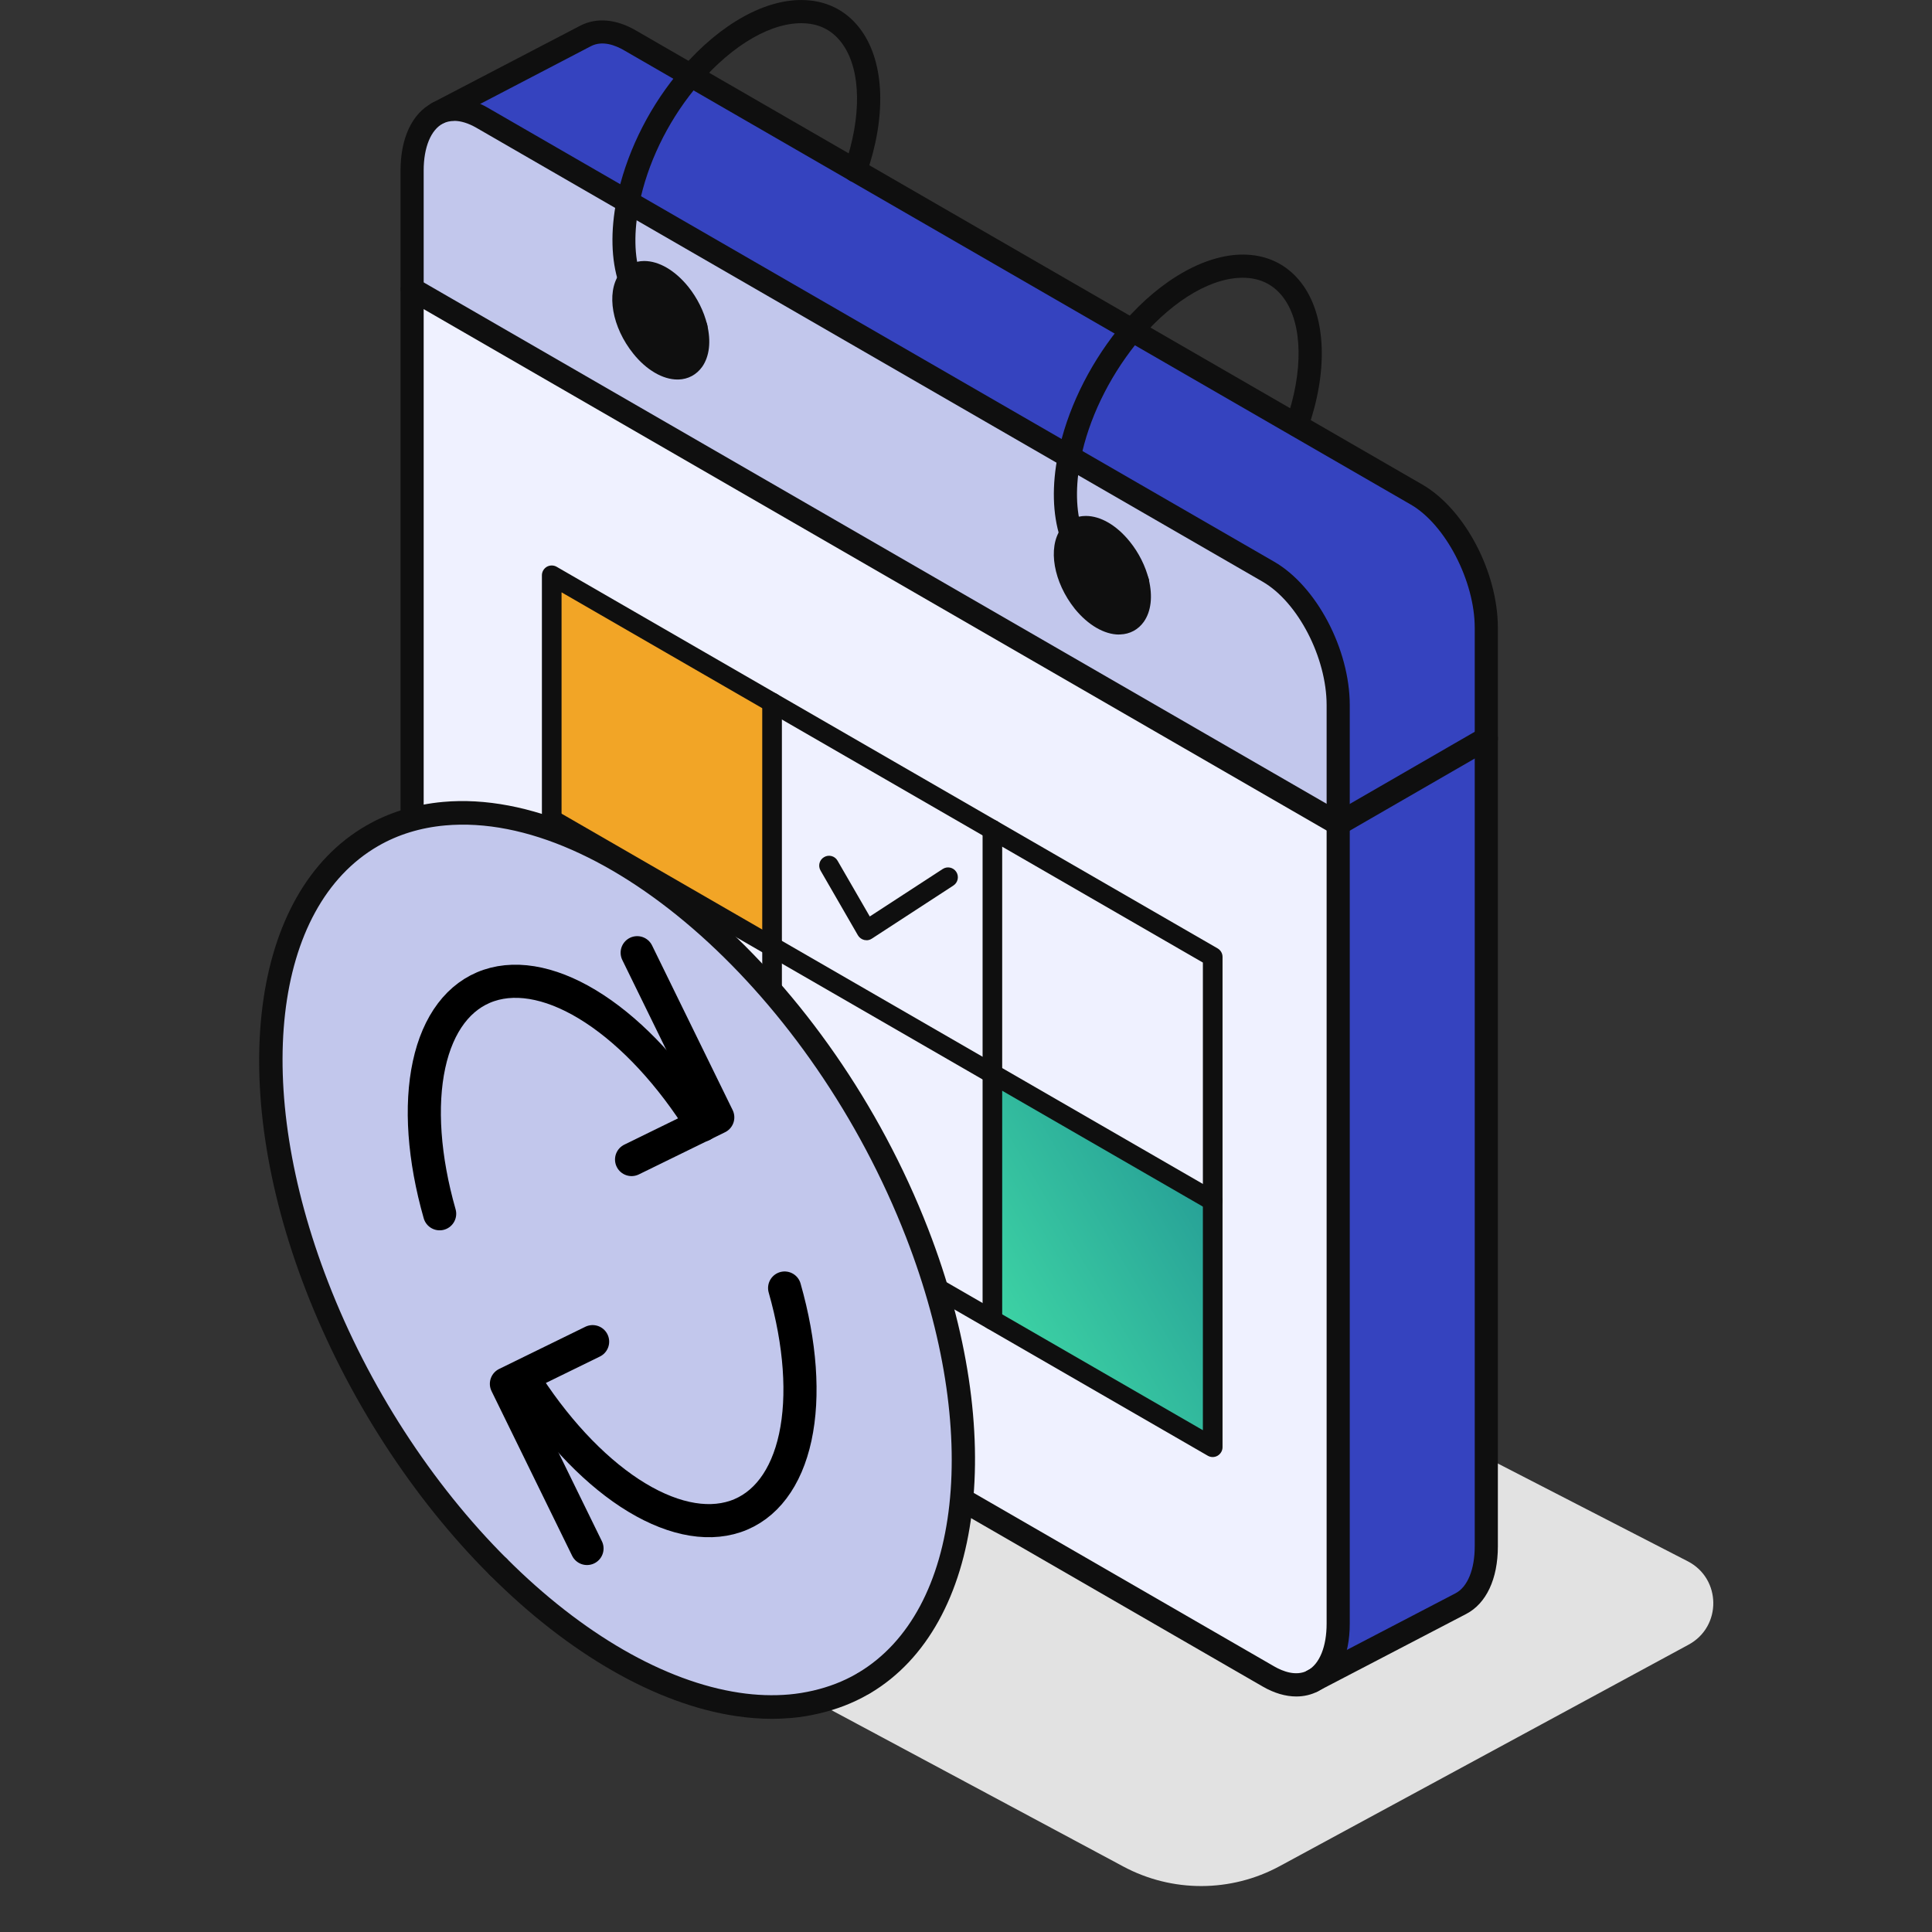 <svg width="41" height="41" viewBox="0 0 41 41" fill="none" xmlns="http://www.w3.org/2000/svg">
<rect x="0" y="0" width="41" height="41" fill="#333333" stroke="none"/>
<path d="M23.838 39.61L14.512 34.614C13.361 33.997 13.494 32.305 14.727 31.875L25.035 28.282C25.552 28.102 26.121 28.142 26.609 28.393L35.817 33.133C36.531 33.501 36.542 34.519 35.835 34.902L27.158 39.602C26.123 40.163 24.875 40.166 23.838 39.61Z" fill="#E2E2E2"/>
<path d="M8.747 6.137V23.111C8.747 24.201 9.41 25.469 10.229 25.942L26.921 35.578C27.278 35.785 27.608 35.806 27.863 35.673L27.873 35.667C28.195 35.493 28.402 35.069 28.402 34.459V17.484L8.749 6.137H8.747Z" fill="#EFF1FF"/>
<path d="M13.363 5.938C13.586 5.658 14.051 5.791 14.416 6.246C14.59 6.462 14.713 6.713 14.77 6.952C14.837 7.225 14.819 7.482 14.704 7.648C14.488 7.955 14.009 7.828 13.635 7.361C13.26 6.896 13.133 6.267 13.349 5.959C13.354 5.951 13.358 5.946 13.365 5.938H13.363ZM13.327 4.291L10.229 2.503C9.872 2.296 9.543 2.275 9.289 2.408C8.959 2.58 8.749 3.005 8.749 3.621V6.139L28.402 17.487V14.969C28.402 13.877 27.741 12.611 26.922 12.137L13.329 4.289L13.327 4.291ZM22.733 11.347C22.957 11.068 23.421 11.203 23.786 11.656C23.959 11.872 24.082 12.123 24.14 12.362C24.207 12.637 24.189 12.894 24.074 13.059C23.858 13.367 23.378 13.238 23.003 12.773C22.63 12.306 22.5 11.677 22.717 11.37C22.723 11.361 22.728 11.355 22.735 11.347H22.733Z" fill="#C2C7EC"/>
<path d="M12.428 0.767L9.287 2.405C9.541 2.272 9.87 2.294 10.227 2.5L13.325 4.288C13.495 3.441 13.911 2.528 14.539 1.753C14.579 1.704 14.62 1.653 14.66 1.607L13.368 0.862C13.011 0.654 12.683 0.635 12.428 0.767Z" fill="#3543BF"/>
<path d="M13.347 5.953C13.131 6.26 13.259 6.889 13.634 7.354C14.007 7.821 14.487 7.949 14.703 7.641C14.819 7.475 14.837 7.218 14.769 6.945C14.289 6.973 13.871 6.794 13.59 6.393C13.493 6.256 13.418 6.102 13.362 5.93C13.355 5.938 13.351 5.943 13.346 5.951L13.347 5.953Z" fill="#0F0F0F"/>
<path d="M13.327 4.29L22.697 9.7C22.868 8.854 23.289 7.945 23.91 7.165C23.949 7.116 23.99 7.067 24.029 7.021L14.66 1.609C14.619 1.655 14.578 1.706 14.539 1.755C13.911 2.53 13.495 3.443 13.325 4.29H13.327Z" fill="#3543BF"/>
<path d="M13.362 5.934C13.418 6.106 13.493 6.26 13.59 6.398C13.873 6.799 14.291 6.977 14.769 6.95C14.712 6.711 14.59 6.46 14.415 6.244C14.05 5.789 13.585 5.654 13.362 5.936V5.934Z" fill="#0F0F0F"/>
<path d="M22.714 11.368C22.498 11.676 22.627 12.305 23.001 12.772C23.376 13.237 23.855 13.366 24.072 13.058C24.188 12.893 24.206 12.636 24.137 12.361C23.657 12.389 23.24 12.212 22.956 11.809C22.86 11.671 22.786 11.516 22.732 11.344C22.724 11.352 22.719 11.358 22.714 11.367V11.368Z" fill="#0F0F0F"/>
<path d="M22.695 9.696L26.92 12.134C27.739 12.608 28.4 13.873 28.4 14.966V17.484L31.543 15.67V13.325C31.543 12.236 30.879 10.969 30.062 10.497L24.03 7.016C23.989 7.061 23.95 7.111 23.91 7.16C23.29 7.939 22.867 8.848 22.697 9.695L22.695 9.696Z" fill="#3543BF"/>
<path d="M22.733 11.346C22.787 11.518 22.862 11.674 22.957 11.811C23.241 12.214 23.66 12.391 24.138 12.363C24.081 12.124 23.96 11.873 23.784 11.657C23.419 11.204 22.956 11.069 22.731 11.348L22.733 11.346Z" fill="#0F0F0F"/>
<path d="M27.871 35.671L31.002 34.038C31.332 33.867 31.54 33.439 31.54 32.825V15.676L28.398 17.49V34.464C28.398 35.075 28.192 35.497 27.869 35.673L27.871 35.671Z" fill="#3543BF"/>
<path d="M27.511 36.002C27.284 36.002 27.041 35.932 26.797 35.791L10.105 26.154C9.206 25.634 8.5 24.297 8.5 23.11V3.618C8.5 2.93 8.746 2.408 9.173 2.185C9.514 2.008 9.931 2.044 10.349 2.285L27.041 11.921C27.94 12.441 28.644 13.778 28.644 14.966V34.458C28.644 35.138 28.405 35.657 27.986 35.883L27.973 35.891C27.83 35.965 27.673 36.002 27.509 36.002H27.511ZM9.638 2.567C9.551 2.567 9.471 2.585 9.401 2.621C9.145 2.753 8.991 3.127 8.991 3.616V23.109C8.991 24.103 9.613 25.301 10.35 25.727L27.041 35.364C27.229 35.472 27.503 35.575 27.742 35.455L27.747 35.452C28.004 35.313 28.153 34.943 28.153 34.456V14.964C28.153 13.954 27.544 12.778 26.796 12.345L10.105 2.709C9.938 2.614 9.779 2.565 9.638 2.565V2.567Z" fill="#0F0F0F"/>
<path d="M28.401 17.73C28.358 17.73 28.315 17.718 28.278 17.697L8.625 6.349C8.507 6.282 8.468 6.131 8.535 6.013C8.602 5.895 8.752 5.856 8.87 5.923L28.401 17.201L31.42 15.458C31.538 15.39 31.687 15.431 31.756 15.548C31.823 15.666 31.784 15.815 31.666 15.884L28.523 17.698C28.486 17.72 28.443 17.731 28.401 17.731V17.73Z" fill="#0F0F0F"/>
<path d="M27.859 35.913C27.77 35.913 27.685 35.865 27.641 35.78C27.579 35.66 27.625 35.511 27.746 35.449L30.888 33.812C31.143 33.679 31.296 33.307 31.296 32.816V13.322C31.296 12.33 30.674 11.131 29.938 10.707L13.246 1.069C13.058 0.959 12.783 0.854 12.54 0.98L9.399 2.618C9.28 2.68 9.131 2.634 9.069 2.513C9.007 2.394 9.052 2.245 9.174 2.182L12.314 0.545C12.656 0.368 13.074 0.402 13.492 0.645L30.184 10.283C31.083 10.802 31.787 12.138 31.787 13.324V32.818C31.787 33.507 31.541 34.03 31.114 34.251L27.972 35.888C27.936 35.908 27.896 35.916 27.859 35.916V35.913Z" fill="#0F0F0F"/>
<path d="M23.747 13.466C23.435 13.466 23.088 13.263 22.81 12.921C22.358 12.356 22.23 11.626 22.514 11.221C22.517 11.216 22.52 11.213 22.523 11.208C22.53 11.198 22.538 11.188 22.548 11.177C22.671 11.03 22.846 10.949 23.042 10.949C23.357 10.949 23.697 11.147 23.977 11.495C24.167 11.73 24.31 12.015 24.379 12.297C24.465 12.655 24.429 12.973 24.275 13.193C24.157 13.361 23.977 13.458 23.771 13.464C23.763 13.464 23.755 13.464 23.748 13.464L23.747 13.466ZM22.916 11.506C22.784 11.699 22.874 12.213 23.195 12.614C23.416 12.888 23.632 12.985 23.755 12.976C23.809 12.975 23.843 12.957 23.873 12.914C23.941 12.816 23.953 12.629 23.9 12.416C23.85 12.204 23.74 11.987 23.594 11.806C23.38 11.539 23.162 11.444 23.042 11.444C22.975 11.444 22.942 11.472 22.923 11.496C22.92 11.499 22.916 11.503 22.915 11.506H22.916Z" fill="#0F0F0F"/>
<path d="M14.376 8.054C14.065 8.054 13.717 7.851 13.441 7.507C12.989 6.947 12.861 6.222 13.141 5.816C13.149 5.803 13.159 5.791 13.169 5.778C13.292 5.624 13.47 5.539 13.671 5.539C13.986 5.539 14.326 5.739 14.607 6.086C14.796 6.322 14.939 6.607 15.006 6.888C15.093 7.245 15.055 7.563 14.903 7.782C14.783 7.951 14.605 8.048 14.397 8.054C14.389 8.054 14.382 8.054 14.374 8.054H14.376ZM13.547 6.094C13.413 6.287 13.503 6.8 13.825 7.199C14.045 7.473 14.261 7.563 14.384 7.563C14.438 7.561 14.474 7.542 14.503 7.499C14.572 7.402 14.582 7.211 14.531 7.003C14.479 6.79 14.371 6.572 14.225 6.392C14.011 6.124 13.794 6.029 13.675 6.029C13.608 6.029 13.575 6.058 13.555 6.083C13.554 6.084 13.55 6.089 13.547 6.093V6.094Z" fill="#0F0F0F"/>
<path d="M24.042 12.6C23.512 12.6 23.058 12.369 22.757 11.941C22.65 11.789 22.564 11.612 22.498 11.411C22.336 10.91 22.321 10.297 22.454 9.639C22.637 8.73 23.086 7.792 23.716 7C23.757 6.947 23.8 6.896 23.842 6.847C24.66 5.902 25.642 5.362 26.466 5.405C26.962 5.429 27.373 5.657 27.658 6.061C28.144 6.752 28.182 7.89 27.754 9.104C27.71 9.231 27.569 9.299 27.442 9.254C27.314 9.21 27.247 9.069 27.291 8.942C27.659 7.892 27.646 6.896 27.256 6.345C27.06 6.065 26.785 5.914 26.441 5.896C25.76 5.862 24.933 6.338 24.214 7.17C24.176 7.214 24.137 7.26 24.101 7.306C23.517 8.039 23.104 8.902 22.935 9.736C22.819 10.312 22.83 10.838 22.966 11.259C23.015 11.413 23.081 11.547 23.16 11.657C23.386 11.977 23.71 12.128 24.126 12.104C24.265 12.094 24.378 12.199 24.386 12.335C24.394 12.47 24.291 12.587 24.155 12.595C24.117 12.597 24.08 12.598 24.044 12.598L24.042 12.6Z" fill="#0F0F0F"/>
<path d="M14.673 7.196C14.143 7.196 13.691 6.965 13.389 6.538C13.281 6.385 13.194 6.207 13.131 6.01C12.969 5.516 12.954 4.902 13.086 4.237C13.273 3.309 13.722 2.37 14.349 1.596C14.39 1.543 14.434 1.493 14.475 1.444C15.292 0.499 16.268 -0.042 17.096 0.003C17.591 0.027 18.004 0.255 18.287 0.658C18.775 1.35 18.811 2.488 18.384 3.702C18.339 3.829 18.199 3.896 18.071 3.852C17.943 3.808 17.876 3.667 17.92 3.539C18.289 2.49 18.276 1.494 17.884 0.941C17.688 0.661 17.414 0.51 17.07 0.494C16.392 0.461 15.564 0.936 14.845 1.766C14.806 1.81 14.766 1.858 14.729 1.905C14.151 2.619 13.738 3.482 13.566 4.334C13.448 4.917 13.458 5.442 13.594 5.856C13.643 6.007 13.709 6.141 13.789 6.254C14.011 6.572 14.346 6.728 14.753 6.701C14.891 6.695 15.005 6.796 15.014 6.932C15.022 7.068 14.919 7.184 14.783 7.193C14.745 7.194 14.709 7.196 14.671 7.196H14.673Z" fill="#0F0F0F"/>
<path d="M11.708 17.391V22.617L16.384 25.314V20.09L11.708 17.391Z" fill="#EFF1FF"/>
<path d="M11.708 12.211V17.391L16.384 20.09V14.91L11.708 12.211Z" fill="#F2A526"/>
<path d="M16.384 25.314L21.059 28.014V22.788L16.384 20.09V25.314Z" fill="#EFF1FF"/>
<path d="M16.384 14.91V20.09L21.059 22.788V17.609L16.384 14.91Z" fill="#EFF1FF"/>
<path d="M21.06 22.789V28.015L25.735 30.716V25.488L21.06 22.789Z" fill="url(#paint0_linear_1227_34767)"/>
<path d="M21.06 17.609V22.788L25.735 25.487V20.308L21.06 17.609Z" fill="#EFF1FF"/>
<path d="M25.735 30.921C25.699 30.921 25.663 30.911 25.631 30.893L11.604 22.796C11.54 22.758 11.5 22.69 11.5 22.615V12.209C11.5 12.134 11.54 12.066 11.604 12.028C11.668 11.991 11.749 11.991 11.813 12.028L25.839 20.126C25.903 20.163 25.944 20.231 25.944 20.306V30.712C25.944 30.787 25.903 30.855 25.839 30.893C25.807 30.911 25.771 30.921 25.735 30.921ZM11.917 22.494L25.527 30.351V20.427L11.917 12.57V22.494Z" fill="#0F0F0F"/>
<path d="M21.06 28.22C20.945 28.22 20.852 28.127 20.852 28.012V17.607C20.852 17.492 20.945 17.398 21.06 17.398C21.175 17.398 21.268 17.492 21.268 17.607V28.012C21.268 28.127 21.175 28.22 21.06 28.22Z" fill="#0F0F0F"/>
<path d="M16.384 25.521C16.269 25.521 16.176 25.428 16.176 25.312V14.908C16.176 14.792 16.269 14.699 16.384 14.699C16.5 14.699 16.593 14.792 16.593 14.908V25.312C16.593 25.428 16.5 25.521 16.384 25.521Z" fill="#0F0F0F"/>
<path d="M25.735 25.694C25.7 25.694 25.664 25.686 25.631 25.666L11.604 17.569C11.504 17.512 11.471 17.384 11.528 17.284C11.585 17.184 11.713 17.151 11.813 17.207L25.839 25.305C25.939 25.362 25.973 25.49 25.916 25.59C25.877 25.657 25.807 25.694 25.735 25.694Z" fill="#0F0F0F"/>
<path d="M18.387 19.952C18.37 19.952 18.355 19.951 18.338 19.947C18.283 19.933 18.235 19.898 18.206 19.848L17.413 18.474C17.355 18.373 17.389 18.247 17.489 18.189C17.589 18.13 17.717 18.165 17.774 18.265L18.458 19.449L20.005 18.442C20.101 18.379 20.23 18.405 20.294 18.503C20.356 18.599 20.33 18.728 20.233 18.792L18.501 19.92C18.466 19.943 18.427 19.954 18.387 19.954V19.952Z" fill="#0F0F0F"/>
<path d="M19.462 26.174C21.151 30.529 20.599 34.373 18.341 35.719L18.298 35.744C18 35.917 17.669 36.044 17.315 36.126C17.141 36.166 16.96 36.196 16.773 36.213C16.41 36.244 16.034 36.233 15.654 36.174C13.983 35.928 12.186 34.863 10.58 33.26L10.579 33.258C9.013 31.698 7.63 29.627 6.734 27.31C5.031 22.928 5.603 19.062 7.898 17.741C8.343 17.482 8.853 17.322 9.425 17.271C12.94 16.957 17.433 20.942 19.465 26.173L19.462 26.174Z" fill="#C2C7EC"/>
<path d="M18.342 35.965C18.257 35.965 18.174 35.921 18.127 35.843C18.056 35.724 18.095 35.57 18.214 35.498C20.413 34.187 20.831 30.386 19.229 26.259C17.239 21.134 12.851 17.211 9.446 17.517C8.924 17.564 8.444 17.711 8.023 17.955C5.785 19.249 5.352 23.057 6.966 27.216C7.814 29.406 9.16 31.488 10.754 33.077C10.852 33.174 10.852 33.333 10.754 33.431C10.656 33.53 10.498 33.53 10.399 33.431C8.757 31.794 7.37 29.65 6.497 27.398C4.79 23.003 5.313 18.941 7.77 17.522C8.255 17.241 8.804 17.072 9.401 17.018C13.013 16.692 17.632 20.761 19.697 26.08C21.389 30.441 20.884 34.493 18.471 35.931C18.431 35.955 18.386 35.966 18.342 35.966V35.965Z" fill="#0F0F0F"/>
<path d="M16.38 36.476C16.129 36.476 15.875 36.456 15.615 36.417C13.926 36.165 12.075 35.105 10.401 33.432C10.303 33.334 10.303 33.175 10.401 33.078C10.5 32.979 10.659 32.979 10.756 33.078C12.354 34.675 14.107 35.685 15.689 35.922C16.052 35.977 16.41 35.989 16.749 35.959C16.916 35.944 17.084 35.917 17.258 35.877C17.589 35.8 17.896 35.682 18.172 35.523C18.293 35.454 18.447 35.494 18.515 35.615C18.584 35.735 18.544 35.887 18.423 35.958C18.105 36.141 17.751 36.279 17.371 36.365C17.176 36.411 16.982 36.442 16.794 36.458C16.659 36.469 16.52 36.476 16.38 36.476Z" fill="#0F0F0F"/>
<path d="M12.576 28.472L10.747 29.367L12.457 32.861" stroke="black" stroke-width="0.703" stroke-linecap="round" stroke-linejoin="round"/>
<path d="M16.651 27.334C16.986 28.511 17.066 29.623 16.877 30.5C16.688 31.376 16.241 31.968 15.606 32.182C14.971 32.396 14.183 32.221 13.364 31.685C12.546 31.148 11.742 30.28 11.078 29.215" stroke="black" stroke-width="0.703" stroke-linecap="round" stroke-linejoin="round"/>
<path d="M13.403 24.607L15.232 23.712L13.522 20.218" stroke="black" stroke-width="0.703" stroke-linecap="round" stroke-linejoin="round"/>
<path d="M9.33 25.758C8.995 24.582 8.916 23.47 9.105 22.594C9.294 21.718 9.741 21.127 10.376 20.913C11.011 20.699 11.798 20.873 12.617 21.41C13.435 21.946 14.239 22.813 14.903 23.878" stroke="black" stroke-width="0.703" stroke-linecap="round" stroke-linejoin="round"/>
<defs>
<linearGradient id="paint0_linear_1227_34767" x1="21.06" y1="30.716" x2="27.997" y2="26.623" gradientUnits="userSpaceOnUse">
<stop stop-color="#43E1A8"/>
<stop offset="1" stop-color="#219393"/>
</linearGradient>
</defs>
</svg>
